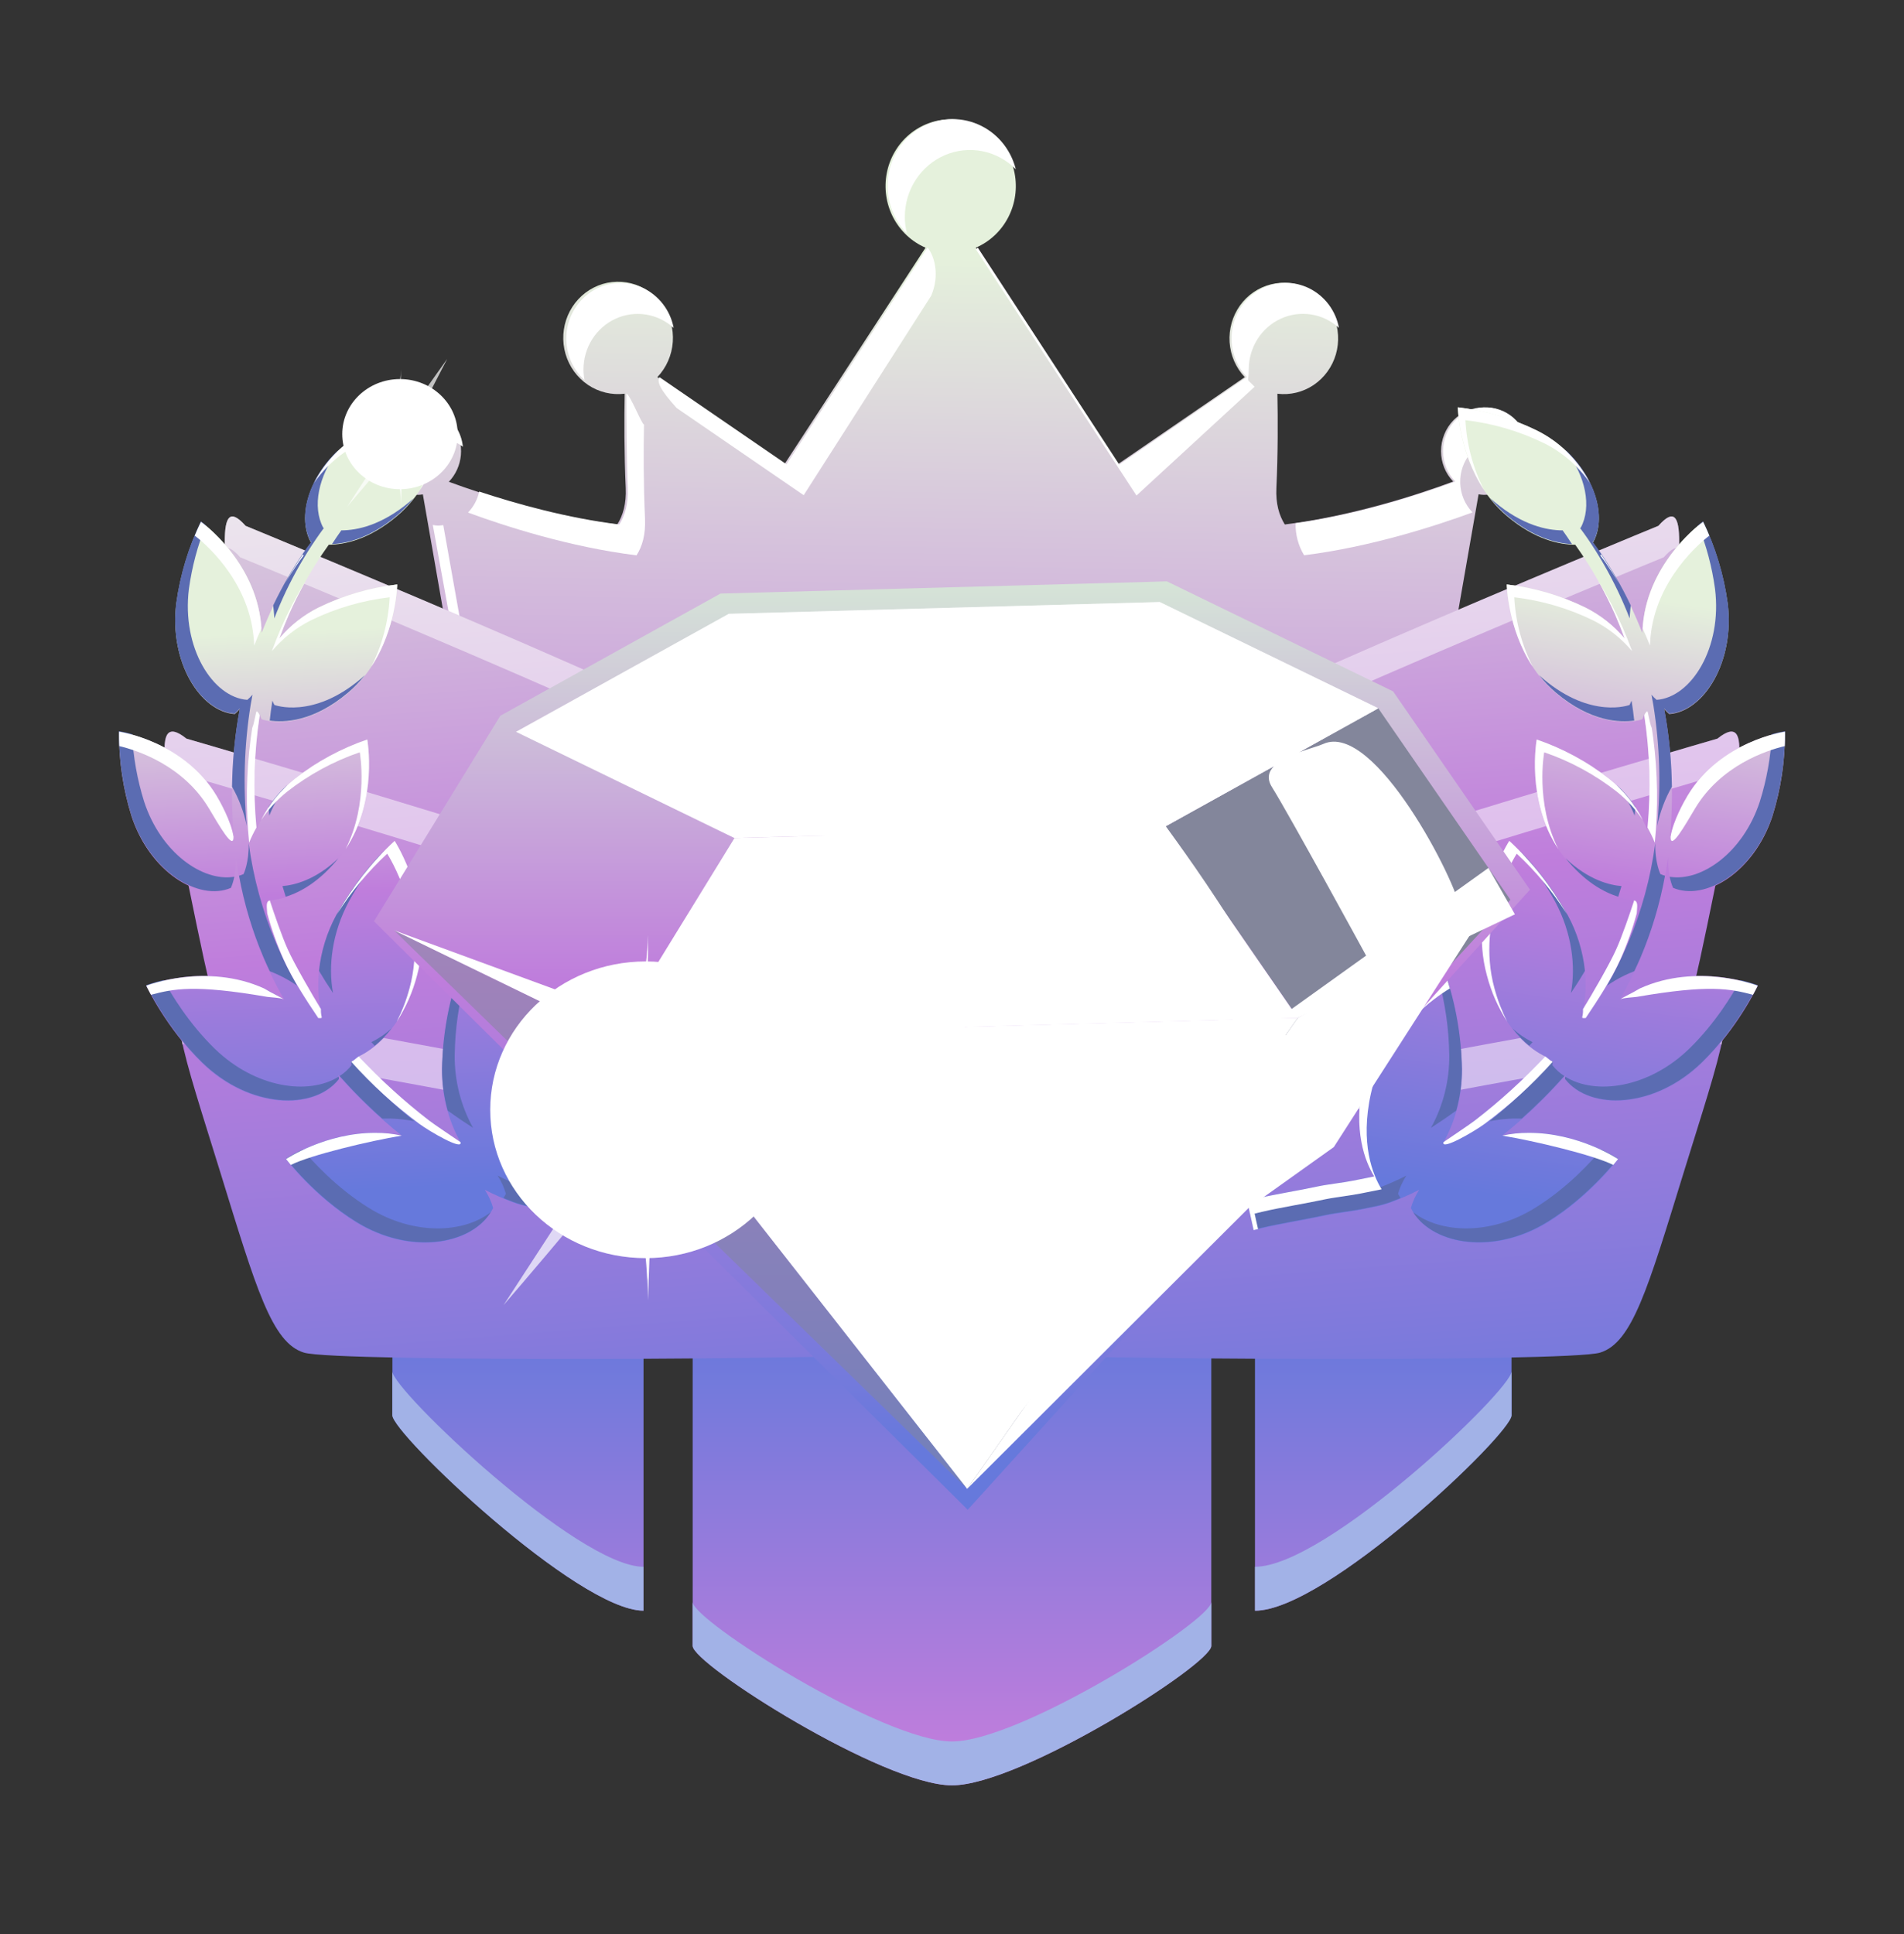 <svg width="64" height="65" viewBox="0 0 64 65" fill="none" xmlns="http://www.w3.org/2000/svg">
<rect x="0" y="0" width="64" height="65" fill="#333333" stroke="none"/>
<path d="M31.999 13.336C29.694 13.336 23.283 19.285 23.283 19.903V55.316C23.283 55.934 29.697 60.003 31.999 60.003C34.301 60.003 40.716 55.934 40.716 55.316V19.903C40.716 19.285 34.301 13.336 31.999 13.336Z" fill="url(#paint0_linear_494_14132)"/>
<path d="M42.184 21.09V54.135C44.569 54.135 50.808 48.186 50.808 47.568V27.655C50.808 27.036 44.569 21.09 42.184 21.09Z" fill="url(#paint1_linear_494_14132)"/>
<path d="M13.19 27.655V47.565C13.19 48.184 19.429 54.132 21.631 54.132V21.09C19.429 21.09 13.19 27.036 13.19 27.655Z" fill="url(#paint2_linear_494_14132)"/>
<g style="mix-blend-mode:multiply">
<path d="M31.999 58.528C34.304 58.528 40.716 54.459 40.716 53.841V55.315C40.716 55.934 34.301 60.002 31.999 60.002C29.697 60.002 23.283 55.934 23.283 55.315V53.841C23.283 54.458 29.697 58.528 31.999 58.528Z" fill="#A2B2E7"/>
<path d="M50.808 46.09V47.564C50.808 48.183 44.569 54.131 42.184 54.131V52.657C44.569 52.657 50.808 46.709 50.808 46.09Z" fill="#A2B2E7"/>
<path d="M21.63 52.657V54.131C19.428 54.131 13.188 48.183 13.188 47.564V46.09C13.19 46.709 19.429 52.657 21.63 52.657Z" fill="#A2B2E7"/>
</g>
<g style="mix-blend-mode:multiply" opacity="0.68">
<path d="M31.999 14.811C34.304 14.811 40.716 20.759 40.716 21.378V19.903C40.716 19.285 34.301 13.336 31.999 13.336C29.697 13.336 23.283 19.285 23.283 19.903V21.378C23.283 20.759 29.697 14.811 31.999 14.811Z" fill="#5B6CB2"/>
<path d="M50.808 29.129V27.655C50.808 27.035 44.569 21.087 42.184 21.087V22.562C44.569 22.562 50.808 28.511 50.808 29.129Z" fill="#5B6CB2"/>
<path d="M21.63 22.562V21.09C19.428 21.09 13.188 27.038 13.188 27.658V29.132C13.19 28.511 19.429 22.562 21.63 22.562Z" fill="#5B6CB2"/>
</g>
<path d="M49.873 13.691C49.493 13.691 49.128 13.846 48.859 14.121C48.59 14.397 48.439 14.771 48.439 15.161C48.438 15.544 48.585 15.912 48.848 16.184C47.614 16.642 45.431 17.346 43.187 17.627C42.995 17.322 42.879 16.927 42.904 16.399C42.958 15.238 42.954 14.078 42.938 13.233C43.366 13.285 43.797 13.18 44.157 12.938C44.516 12.695 44.781 12.331 44.904 11.908C45.026 11.485 44.999 11.032 44.827 10.627C44.655 10.223 44.349 9.894 43.964 9.698C43.578 9.502 43.137 9.453 42.719 9.557C42.301 9.662 41.932 9.915 41.678 10.271C41.425 10.627 41.302 11.064 41.331 11.504C41.361 11.944 41.542 12.359 41.841 12.676L37.552 15.618L32.8 8.324C33.267 8.124 33.652 7.764 33.889 7.306C34.127 6.849 34.202 6.321 34.102 5.812C34.003 5.304 33.735 4.847 33.343 4.518C32.952 4.189 32.462 4.01 31.956 4.01C31.45 4.01 30.959 4.189 30.568 4.518C30.177 4.847 29.908 5.304 29.809 5.812C29.709 6.321 29.785 6.849 30.022 7.306C30.26 7.764 30.645 8.124 31.111 8.324L26.367 15.604L22.096 12.675C22.4 12.355 22.584 11.936 22.615 11.492C22.646 11.047 22.523 10.606 22.267 10.245C22.011 9.885 21.639 9.629 21.216 9.523C20.794 9.416 20.349 9.466 19.959 9.664C19.569 9.862 19.26 10.194 19.086 10.603C18.913 11.011 18.886 11.47 19.01 11.897C19.135 12.324 19.402 12.692 19.766 12.937C20.13 13.181 20.567 13.285 20.998 13.232C20.982 14.076 20.98 15.236 21.033 16.398C21.057 16.927 20.941 17.326 20.748 17.628C18.507 17.356 16.323 16.646 15.087 16.192C15.319 15.95 15.462 15.633 15.492 15.295C15.522 14.957 15.437 14.619 15.252 14.338C15.066 14.057 14.791 13.851 14.474 13.754C14.156 13.657 13.816 13.676 13.511 13.807C13.205 13.939 12.953 14.174 12.798 14.474C12.643 14.774 12.594 15.119 12.659 15.452C12.725 15.784 12.9 16.084 13.157 16.299C13.413 16.514 13.734 16.631 14.065 16.631C14.115 16.629 14.165 16.623 14.214 16.615L16.077 27.291V28.197C16.077 28.197 17.67 28.092 31.415 28.092H32.499C46.244 28.092 47.837 28.197 47.837 28.197V27.291L49.7 16.613C49.758 16.623 49.816 16.629 49.874 16.631C50.065 16.635 50.255 16.601 50.433 16.529C50.611 16.457 50.773 16.349 50.909 16.212C51.046 16.076 51.155 15.912 51.229 15.731C51.303 15.551 51.341 15.357 51.341 15.161C51.341 14.965 51.303 14.771 51.229 14.591C51.155 14.41 51.046 14.246 50.909 14.109C50.773 13.973 50.611 13.865 50.433 13.793C50.255 13.721 50.065 13.687 49.874 13.691H49.873Z" fill="url(#paint3_linear_494_14132)"/>
<g style="mix-blend-mode:overlay">
<path d="M32.868 8.324C32.845 8.336 32.827 8.368 32.801 8.378L38.201 16.654L42.172 12.998C41.854 12.662 41.975 12.918 41.975 12.414C41.975 12.054 42.077 11.702 42.267 11.4C42.458 11.097 42.73 10.858 43.05 10.711C43.371 10.563 43.726 10.514 44.073 10.569C44.42 10.623 44.744 10.78 45.007 11.019C44.953 10.733 44.835 10.464 44.662 10.234C44.489 10.004 44.265 9.818 44.01 9.691C43.754 9.565 43.473 9.501 43.189 9.506C42.906 9.51 42.627 9.583 42.375 9.717C42.123 9.852 41.906 10.044 41.74 10.28C41.574 10.516 41.464 10.789 41.418 11.076C41.373 11.363 41.394 11.657 41.48 11.934C41.565 12.212 41.712 12.465 41.91 12.674L37.622 15.615L32.868 8.324Z" fill="white"/>
<path d="M30.415 7.289C30.414 6.846 30.541 6.413 30.781 6.044C31.02 5.675 31.36 5.386 31.759 5.215C32.158 5.044 32.598 4.998 33.022 5.082C33.447 5.167 33.837 5.378 34.145 5.689C34.061 5.355 33.903 5.044 33.683 4.782C33.463 4.52 33.187 4.314 32.876 4.18C32.565 4.045 32.228 3.986 31.892 4.007C31.555 4.028 31.227 4.128 30.935 4.3C30.642 4.472 30.392 4.711 30.204 4.998C30.017 5.285 29.896 5.613 29.853 5.956C29.809 6.299 29.843 6.647 29.953 6.974C30.062 7.301 30.244 7.598 30.483 7.841C30.438 7.661 30.415 7.475 30.415 7.289Z" fill="white"/>
<path d="M43.55 17.585C43.54 17.965 43.64 18.34 43.836 18.662C46.08 18.381 48.263 17.672 49.497 17.221C49.242 16.958 49.095 16.606 49.083 16.236C49.071 15.866 49.196 15.505 49.433 15.226C49.67 14.946 50.001 14.769 50.36 14.729C50.719 14.689 51.08 14.79 51.37 15.011C51.332 14.637 51.156 14.291 50.877 14.045C50.598 13.8 50.238 13.674 49.871 13.692C49.504 13.711 49.157 13.873 48.904 14.146C48.65 14.419 48.508 14.781 48.507 15.158C48.507 15.541 48.654 15.909 48.917 16.182C47.737 16.619 45.689 17.284 43.55 17.585Z" fill="white"/>
<path d="M21.681 17.433C21.628 16.273 21.63 15.111 21.647 14.267C21.577 14.275 21.179 13.257 21.057 13.23C21.057 13.893 21.067 15.649 21.102 16.397C21.126 16.925 21.01 17.325 20.817 17.627C19.072 17.412 17.365 16.936 16.109 16.521C16.05 16.787 15.919 17.031 15.732 17.226C16.971 17.683 19.152 18.387 21.396 18.664C21.589 18.365 21.704 17.966 21.681 17.433Z" fill="white"/>
<path d="M22.745 13.713L27.015 16.643L31.301 9.938C31.599 9.238 31.404 8.597 31.18 8.32L26.436 15.604L22.166 12.675C22.085 12.835 22.16 13.065 22.745 13.713Z" fill="white"/>
<path d="M16.775 28.175L14.9 17.649C14.85 17.655 14.782 17.665 14.73 17.665C14.668 17.665 14.607 17.657 14.548 17.642L16.299 27.288V28.194C16.299 28.194 16.338 28.189 16.775 28.175Z" fill="white"/>
<path d="M13.277 16.198C13.277 15.926 13.35 15.66 13.489 15.428C13.627 15.197 13.826 15.009 14.062 14.887C14.299 14.764 14.564 14.711 14.828 14.734C15.092 14.756 15.345 14.854 15.559 15.015C15.535 14.771 15.452 14.537 15.318 14.334C15.184 14.132 15.002 13.966 14.789 13.854C14.577 13.742 14.34 13.686 14.101 13.691C13.862 13.696 13.628 13.762 13.42 13.884C13.213 14.005 13.038 14.178 12.912 14.387C12.786 14.595 12.713 14.832 12.7 15.077C12.686 15.322 12.733 15.566 12.835 15.788C12.937 16.009 13.091 16.201 13.284 16.346C13.28 16.297 13.277 16.248 13.277 16.198Z" fill="white"/>
<path d="M19.647 12.774C19.625 12.656 19.613 12.536 19.613 12.416C19.613 12.056 19.714 11.704 19.905 11.402C20.096 11.1 20.368 10.861 20.688 10.713C21.008 10.566 21.363 10.516 21.711 10.571C22.058 10.626 22.382 10.782 22.644 11.021C22.589 10.73 22.467 10.457 22.288 10.224C22.109 9.991 21.879 9.804 21.616 9.681C21.353 9.557 21.065 9.499 20.776 9.513C20.487 9.526 20.205 9.609 19.953 9.756C19.702 9.903 19.489 10.109 19.331 10.358C19.172 10.606 19.074 10.889 19.044 11.184C19.015 11.479 19.054 11.777 19.158 12.054C19.263 12.33 19.431 12.577 19.647 12.774V12.774Z" fill="white"/>
</g>
<path d="M27.317 26.401C26.985 25.36 8.255 17.673 8.255 17.673C7.209 16.495 7.55 18.756 7.904 22.159C8.259 25.562 8.395 27.133 9.168 27.771C9.942 28.41 25.085 31.093 26.195 31.47C27.304 31.847 27.652 27.44 27.317 26.401Z" fill="url(#paint4_linear_494_14132)"/>
<path opacity="0.49" d="M27.136 27.457C26.804 26.416 8.073 18.729 8.073 18.729C7.835 18.46 7.669 18.372 7.559 18.434C7.528 17.41 7.687 17.032 8.255 17.672C8.255 17.672 26.985 25.36 27.317 26.4C27.517 27.022 27.473 28.85 27.169 30.133C27.297 29.057 27.284 27.921 27.136 27.457Z" fill="white"/>
<path d="M27.362 31.844C26.887 30.788 6.266 24.825 6.266 24.825C4.993 23.804 5.605 26.196 6.355 29.846C7.104 33.496 7.42 35.184 8.342 35.682C9.264 36.18 25.409 37.587 26.667 37.708C27.925 37.829 27.837 32.899 27.362 31.844Z" fill="url(#paint5_linear_494_14132)"/>
<path opacity="0.49" d="M27.274 33.051C26.799 31.995 6.178 26.031 6.178 26.031C5.888 25.802 5.696 25.744 5.583 25.842C5.441 24.725 5.576 24.268 6.268 24.823C6.268 24.823 26.888 30.787 27.363 31.843C27.648 32.475 27.793 34.495 27.594 35.988C27.621 34.767 27.486 33.523 27.274 33.051Z" fill="white"/>
<path d="M30.18 38.765C29.541 37.698 6.808 33.805 6.808 33.805C5.279 32.975 6.205 35.509 7.409 39.411C8.613 43.312 9.136 45.129 10.219 45.46C11.302 45.791 28.564 45.678 29.986 45.507C31.409 45.336 30.814 39.831 30.18 38.765Z" fill="url(#paint6_linear_494_14132)"/>
<path opacity="0.49" d="M30.198 40.14C29.56 39.073 6.826 35.18 6.826 35.18C6.478 34.991 6.258 34.978 6.139 35.115C5.868 33.896 5.974 33.354 6.808 33.805C6.808 33.805 29.54 37.699 30.179 38.765C30.561 39.403 30.923 41.63 30.848 43.353C30.758 41.977 30.482 40.616 30.198 40.14Z" fill="white"/>
<path d="M36.681 26.401C37.013 25.36 55.744 17.673 55.744 17.673C56.789 16.495 56.449 18.756 56.094 22.159C55.739 25.562 55.604 27.133 54.83 27.771C54.056 28.41 38.913 31.093 37.804 31.47C36.694 31.847 36.351 27.44 36.681 26.401Z" fill="url(#paint7_linear_494_14132)"/>
<path opacity="0.49" d="M36.862 27.456C37.195 26.416 55.925 18.729 55.925 18.729C56.164 18.46 56.33 18.372 56.44 18.434C56.471 17.41 56.312 17.032 55.744 17.672C55.744 17.672 37.013 25.36 36.681 26.4C36.482 27.022 36.526 28.85 36.83 30.133C36.701 29.056 36.714 27.92 36.862 27.456Z" fill="white"/>
<path d="M36.636 31.844C37.112 30.788 57.732 24.825 57.732 24.825C59.005 23.804 58.393 26.196 57.643 29.846C56.894 33.496 56.579 35.184 55.657 35.682C54.736 36.18 38.59 37.587 37.332 37.708C36.074 37.829 36.161 32.899 36.636 31.844Z" fill="url(#paint8_linear_494_14132)"/>
<path opacity="0.49" d="M36.723 33.051C37.198 31.995 57.818 26.031 57.818 26.031C58.109 25.802 58.3 25.744 58.413 25.842C58.555 24.725 58.421 24.268 57.728 24.823C57.728 24.823 37.108 30.787 36.633 31.843C36.349 32.475 36.204 34.495 36.402 35.988C36.378 34.767 36.512 33.523 36.723 33.051Z" fill="white"/>
<path d="M33.823 38.765C34.461 37.698 57.194 33.805 57.194 33.805C58.723 32.975 57.797 35.509 56.593 39.411C55.389 43.312 54.866 45.129 53.783 45.46C52.7 45.791 35.438 45.678 34.016 45.507C32.595 45.336 33.184 39.831 33.823 38.765Z" fill="url(#paint9_linear_494_14132)"/>
<path opacity="0.49" d="M33.801 40.14C34.438 39.073 57.172 35.18 57.172 35.18C57.521 34.991 57.741 34.978 57.86 35.115C58.13 33.896 58.026 33.354 57.194 33.805C57.194 33.805 34.461 37.699 33.823 38.765C33.441 39.403 33.079 41.63 33.154 43.353C33.241 41.977 33.516 40.616 33.801 40.14Z" fill="white"/>
<path d="M56.237 29.855C57.314 30.32 58.962 29.312 59.578 27.426C59.864 26.51 60.006 25.552 59.998 24.59C59.998 24.59 57.824 24.9 56.722 26.744C56.439 27.201 56.237 27.705 56.127 28.234C56.256 26.885 56.213 25.524 55.999 24.186C55.98 24.065 55.957 23.945 55.935 23.824C55.987 23.887 56.045 23.946 56.108 23.999C57.271 23.915 58.318 22.247 58.071 20.272C57.939 19.321 57.659 18.398 57.243 17.537C57.243 17.537 55.427 18.822 55.222 20.986C55.212 21.082 55.206 21.175 55.202 21.266C55.079 20.95 54.944 20.639 54.798 20.334C54.509 19.73 54.175 19.15 53.799 18.598C53.713 18.473 53.624 18.35 53.533 18.228L53.556 18.22C54.126 17.154 53.364 15.325 51.645 14.464C50.812 14.058 49.919 13.797 49.002 13.69C49.002 13.69 49.037 15.982 50.658 17.347C51.597 18.138 52.421 18.306 52.949 18.307C53.098 18.518 53.246 18.735 53.386 18.956C53.727 19.5 54.028 20.068 54.287 20.657C54.402 20.92 54.51 21.19 54.605 21.457C54.239 21.023 53.791 20.67 53.288 20.419C52.456 20.012 51.564 19.75 50.648 19.642C50.648 19.642 50.683 21.933 52.303 23.299C53.923 24.665 55.202 24.174 55.202 24.174C55.227 24.127 55.249 24.078 55.269 24.029C55.286 24.142 55.304 24.257 55.319 24.367C55.472 25.535 55.491 26.718 55.373 27.891C55.099 27.214 54.657 26.623 54.092 26.175C53.356 25.6 52.532 25.154 51.654 24.854C51.654 24.854 51.242 27.108 52.559 28.784C53.502 29.986 54.46 30.223 54.929 30.26C54.768 30.822 54.566 31.371 54.326 31.903C54.017 32.584 53.651 33.237 53.231 33.853C53.401 32.947 53.261 31.833 52.703 30.785C52.183 29.84 51.517 28.987 50.731 28.259C50.731 28.259 49.329 30.413 49.981 32.786C50.491 34.648 51.519 35.307 51.939 35.505C51.218 36.302 50.424 37.026 49.567 37.666C49.228 37.921 48.878 38.159 48.526 38.385C48.939 37.64 49.151 36.796 49.142 35.939C49.124 34.846 48.937 33.764 48.585 32.732C48.585 32.732 46.363 33.908 45.834 36.313C45.462 38 45.899 39.056 46.193 39.535L46.161 39.544C46.102 39.559 46.021 39.572 45.944 39.588L45.483 39.68C45.175 39.743 44.591 39.808 44.288 39.875C43.676 40.009 42.792 40.148 42.18 40.293L41.924 40.354L41.983 40.624L42.083 41.073L42.142 41.34L42.399 41.279C43.025 41.131 43.926 40.985 44.556 40.847C44.87 40.777 45.46 40.711 45.773 40.646L46.245 40.55C46.415 40.516 46.582 40.468 46.746 40.409C47.073 40.287 47.392 40.147 47.703 39.988C47.581 40.176 47.488 40.381 47.425 40.598C48.028 41.83 50.162 42.229 52.027 41.075C53.44 40.205 54.391 38.95 54.391 38.95C54.391 38.95 52.573 37.731 50.502 38.162C51.266 37.549 51.978 36.869 52.629 36.131C52.622 36.18 52.617 36.229 52.614 36.279C53.452 37.345 55.619 37.269 57.208 35.727C58.408 34.564 59.087 33.125 59.087 33.125C59.087 33.125 56.753 32.211 54.701 33.438C54.612 33.491 54.528 33.546 54.447 33.599C54.706 33.145 54.938 32.676 55.144 32.194C55.603 31.114 55.916 29.975 56.071 28.809C56.049 29.47 56.237 29.855 56.237 29.855Z" fill="url(#paint10_linear_494_14132)"/>
<g style="mix-blend-mode:multiply">
<path d="M54.971 27.117C54.791 26.848 54.58 26.601 54.345 26.381C54.595 26.692 54.797 27.039 54.947 27.411C54.956 27.313 54.963 27.215 54.971 27.117Z" fill="#5B6CB2"/>
<path d="M52.624 28.846C53.266 29.634 53.908 29.988 54.394 30.136C54.432 30.018 54.469 29.9 54.504 29.78C54.116 29.749 53.395 29.58 52.624 28.846Z" fill="#5B6CB2"/>
<path d="M51.403 35.145C51.44 35.105 51.477 35.069 51.514 35.025C51.267 34.904 51.039 34.748 50.837 34.56C51.002 34.777 51.193 34.973 51.403 35.145Z" fill="#5B6CB2"/>
<path d="M52.182 35.801C52.185 35.752 52.19 35.702 52.197 35.653C51.546 36.392 50.835 37.071 50.07 37.684C50.425 37.612 50.787 37.582 51.149 37.595C51.654 37.148 52.132 36.67 52.581 36.164C52.43 36.066 52.295 35.944 52.182 35.801Z" fill="#5B6CB2"/>
<path d="M57.648 19.794C57.895 21.771 56.848 23.438 55.685 23.521C55.622 23.469 55.564 23.41 55.512 23.347C55.534 23.468 55.557 23.589 55.577 23.709C55.79 25.047 55.833 26.407 55.704 27.757C55.799 27.293 55.966 26.848 56.198 26.439C56.188 25.68 56.123 24.922 56.002 24.173C55.983 24.052 55.96 23.931 55.938 23.81C55.99 23.874 56.048 23.932 56.111 23.985C57.274 23.901 58.322 22.233 58.074 20.259C57.942 19.307 57.662 18.384 57.246 17.523C57.246 17.523 57.183 17.568 57.081 17.653C57.358 18.34 57.548 19.059 57.648 19.794Z" fill="#5B6CB2"/>
<path d="M55.811 29.375C55.811 29.375 55.623 28.989 55.64 28.333C55.485 29.5 55.174 30.639 54.715 31.718C54.51 32.2 54.278 32.669 54.019 33.124C54.1 33.069 54.185 33.015 54.273 32.962C54.484 32.836 54.705 32.729 54.934 32.641C55.008 32.489 55.075 32.337 55.142 32.184C55.517 31.302 55.794 30.379 55.967 29.432C55.914 29.417 55.862 29.398 55.811 29.375Z" fill="#5B6CB2"/>
<path d="M53.275 32.629C53.207 31.976 53.013 31.343 52.703 30.768C52.26 29.962 51.709 29.222 51.068 28.57C51.532 29.101 51.937 29.682 52.275 30.304C52.834 31.352 52.973 32.467 52.804 33.373C52.97 33.13 53.127 32.882 53.275 32.629Z" fill="#5B6CB2"/>
<path d="M48.95 37.325C49.077 36.868 49.141 36.396 49.139 35.922C49.121 34.829 48.933 33.746 48.582 32.715C48.582 32.715 48.491 32.764 48.343 32.859C48.577 33.705 48.702 34.578 48.715 35.458C48.724 36.315 48.512 37.159 48.099 37.905C48.387 37.72 48.671 37.527 48.95 37.325Z" fill="#5B6CB2"/>
<path d="M51.593 40.599C50.092 41.528 48.416 41.45 47.503 40.742C48.205 41.849 50.233 42.166 52.016 41.063C53.428 40.192 54.379 38.938 54.379 38.938C54.201 38.824 54.015 38.722 53.824 38.633C53.526 38.999 52.699 39.917 51.593 40.599Z" fill="#5B6CB2"/>
<path d="M56.776 35.25C55.413 36.571 53.625 36.818 52.613 36.185C52.608 36.236 52.606 36.261 52.606 36.261C53.444 37.328 55.611 37.252 57.199 35.711C58.4 34.547 59.079 33.109 59.079 33.109C58.89 33.04 58.696 32.984 58.5 32.94C58.239 33.425 57.644 34.409 56.776 35.25Z" fill="#5B6CB2"/>
<path d="M59.998 24.573C59.85 24.598 59.704 24.631 59.56 24.672C59.521 25.445 59.384 26.209 59.152 26.946C58.592 28.656 57.184 29.645 56.124 29.466C56.148 29.594 56.186 29.719 56.237 29.838C57.314 30.302 58.962 29.294 59.578 27.409C59.864 26.492 60.006 25.535 59.998 24.573Z" fill="#5B6CB2"/>
<path d="M53.133 17.737C53.125 17.74 53.118 17.743 53.11 17.745C53.201 17.866 53.29 17.99 53.376 18.116C53.752 18.667 54.086 19.247 54.375 19.85C54.521 20.155 54.655 20.466 54.779 20.783C54.783 20.692 54.789 20.599 54.799 20.502C54.803 20.451 54.81 20.4 54.816 20.35L54.801 20.316C54.512 19.712 54.178 19.132 53.802 18.58C53.716 18.455 53.627 18.332 53.536 18.21L53.559 18.202C54.005 17.364 53.633 16.062 52.619 15.119C53.303 15.994 53.511 17.035 53.133 17.737Z" fill="#5B6CB2"/>
<path d="M50.235 16.866C50.186 16.825 50.139 16.783 50.094 16.74C50.263 16.956 50.453 17.153 50.661 17.329C51.536 18.066 52.312 18.262 52.84 18.286C52.738 18.13 52.634 17.975 52.526 17.825C51.998 17.824 51.174 17.656 50.235 16.866Z" fill="#5B6CB2"/>
<path d="M51.877 22.818C51.828 22.777 51.782 22.736 51.736 22.693C51.905 22.909 52.095 23.106 52.303 23.282C53.477 24.272 54.473 24.285 54.932 24.218C54.919 24.107 54.907 23.997 54.892 23.886C54.877 23.776 54.86 23.658 54.842 23.548C54.822 23.597 54.8 23.645 54.776 23.692C54.776 23.692 53.497 24.182 51.877 22.818Z" fill="#5B6CB2"/>
<path d="M46.993 40.12C47.056 39.904 47.15 39.699 47.272 39.511C46.961 39.67 46.641 39.81 46.314 39.931C46.151 39.991 45.983 40.039 45.813 40.073L45.341 40.168C45.028 40.233 44.438 40.3 44.123 40.369C43.513 40.504 42.642 40.646 42.019 40.791L42.079 41.059L42.138 41.327L42.395 41.265C43.02 41.117 43.922 40.971 44.551 40.833C44.865 40.763 45.455 40.696 45.769 40.632L46.24 40.536C46.41 40.502 46.578 40.455 46.741 40.395C46.854 40.353 46.964 40.309 47.074 40.264C47.045 40.217 47.018 40.169 46.993 40.12Z" fill="#5B6CB2"/>
</g>
<g style="mix-blend-mode:overlay">
<path d="M54.469 32.237C54.691 31.74 54.874 31.225 55.017 30.698C55.028 30.476 55.071 30.295 54.93 30.261C54.79 30.694 54.515 31.49 54.327 31.903C54.103 32.408 53.5 33.443 53.211 33.912C53.223 34.234 53.099 34.216 53.3 34.216C53.715 33.596 54.161 32.92 54.469 32.237Z" fill="url(#paint11_linear_494_14132)"/>
<path d="M51.906 25.283C52.783 25.583 53.607 26.03 54.343 26.604C54.682 26.876 54.979 27.199 55.223 27.563C54.947 27.022 54.561 26.549 54.091 26.175C53.355 25.6 52.532 25.154 51.654 24.854C51.654 24.854 51.282 26.89 52.381 28.536C51.593 26.986 51.906 25.283 51.906 25.283Z" fill="url(#paint12_linear_494_14132)"/>
<path d="M55.52 24.459C55.45 24.32 55.391 23.859 55.366 23.906C55.319 23.941 55.285 23.992 55.271 24.05C55.46 25.295 55.496 26.559 55.379 27.813C55.472 27.976 55.554 28.146 55.624 28.321C55.742 27.148 55.723 25.965 55.57 24.797C55.556 24.684 55.538 24.572 55.52 24.459Z" fill="url(#paint13_linear_494_14132)"/>
<path d="M56.723 26.745C56.617 26.922 56.228 27.607 56.153 28.129C56.153 28.599 56.643 27.73 56.975 27.175C57.845 25.72 59.382 25.221 59.991 25.075C60.005 24.774 59.999 24.591 59.999 24.591C59.999 24.591 57.824 24.899 56.723 26.745Z" fill="url(#paint14_linear_494_14132)"/>
<path d="M55.12 33.221C54.816 33.404 54.582 33.496 54.469 33.586C54.55 33.531 54.915 33.52 55.017 33.503C57.47 33.079 58.164 33.234 58.924 33.433C59.028 33.243 59.081 33.128 59.081 33.128C59.081 33.128 57.056 32.34 55.12 33.221Z" fill="url(#paint15_linear_494_14132)"/>
<path d="M54.054 19.033C54.176 19.212 54.292 19.395 54.405 19.581C54.224 19.256 54.029 18.94 53.822 18.633L53.81 18.655L53.788 18.663C53.879 18.781 53.972 18.903 54.054 19.033Z" fill="url(#paint16_linear_494_14132)"/>
<path d="M49.257 14.121C50.174 14.228 51.067 14.489 51.901 14.895C52.517 15.2 53.047 15.661 53.443 16.232C53.047 15.459 52.417 14.838 51.648 14.462C50.815 14.056 49.921 13.795 49.005 13.688C49.005 13.688 49.028 15.167 49.878 16.456C49.512 15.732 49.3 14.936 49.257 14.121Z" fill="url(#paint17_linear_494_14132)"/>
<path d="M55.459 21.698C55.463 21.608 55.469 21.515 55.478 21.418C55.665 19.452 57.181 18.212 57.456 18.002C57.336 17.71 57.247 17.539 57.247 17.539C57.247 17.539 55.431 18.824 55.226 20.988C55.222 21.032 55.219 21.076 55.216 21.119C55.299 21.307 55.385 21.5 55.459 21.698Z" fill="url(#paint18_linear_494_14132)"/>
<path d="M54.608 21.456C54.242 21.022 53.794 20.669 53.291 20.419C52.458 20.012 51.565 19.75 50.648 19.643C50.648 19.643 50.672 21.122 51.521 22.411C51.154 21.686 50.942 20.889 50.9 20.073C51.816 20.18 52.71 20.441 53.543 20.846C54.046 21.097 54.495 21.45 54.861 21.884C54.762 21.615 54.657 21.351 54.541 21.084C54.304 20.544 54.031 20.021 53.724 19.52C53.93 19.888 54.12 20.266 54.291 20.654C54.405 20.919 54.511 21.186 54.608 21.456Z" fill="url(#paint19_linear_494_14132)"/>
<path d="M42.231 41.057L42.172 40.787L42.428 40.726C43.039 40.581 43.923 40.442 44.535 40.308C44.842 40.242 45.423 40.177 45.73 40.113L46.192 40.021C46.266 40.005 46.349 39.992 46.41 39.977L46.441 39.969C46.144 39.489 45.71 38.433 46.082 36.747C46.544 34.643 48.3 33.481 48.735 33.22C48.648 32.916 48.582 32.733 48.582 32.733C48.582 32.733 46.36 33.909 45.831 36.314C45.459 38.001 45.896 39.057 46.19 39.536L46.158 39.545C46.099 39.56 46.018 39.573 45.941 39.589L45.48 39.681C45.172 39.744 44.588 39.809 44.285 39.876C43.673 40.01 42.789 40.149 42.177 40.294L41.921 40.355L41.98 40.625L42.08 41.074L42.139 41.342L42.288 41.306L42.231 41.057Z" fill="url(#paint20_linear_494_14132)"/>
<path d="M49.981 32.787C50.125 33.338 50.355 33.861 50.663 34.337C50.482 33.98 50.338 33.605 50.234 33.217C49.582 30.843 50.983 28.691 50.983 28.691C51.628 29.288 52.194 29.97 52.666 30.718C52.152 29.8 51.5 28.97 50.733 28.26C50.733 28.26 49.33 30.413 49.981 32.787Z" fill="url(#paint21_linear_494_14132)"/>
<path d="M51.37 38.074C51.077 38.072 50.785 38.103 50.499 38.167C51.568 38.342 53.576 38.821 54.227 39.152C54.332 39.028 54.388 38.954 54.388 38.954C54.388 38.954 53.051 38.061 51.37 38.074Z" fill="url(#paint22_linear_494_14132)"/>
<path d="M48.523 38.383C48.423 38.688 49.564 38.023 49.906 37.769C50.734 37.154 51.5 36.455 52.192 35.683C52.086 35.633 52.106 35.625 51.94 35.503C51.208 36.289 50.415 37.012 49.567 37.664C49.428 37.774 48.665 38.286 48.523 38.383Z" fill="url(#paint23_linear_494_14132)"/>
</g>
<g style="mix-blend-mode:overlay">
<path d="M53.092 25.503C53.363 25.674 53.578 25.801 53.578 25.801C53.578 25.801 53.36 25.661 53.092 25.503Z" fill="url(#paint24_linear_494_14132)"/>
</g>
<path d="M7.762 29.855C6.684 30.32 5.037 29.312 4.42 27.426C4.134 26.51 3.993 25.552 4 24.59C4 24.59 6.174 24.9 7.277 26.744C7.56 27.201 7.762 27.705 7.872 28.234C7.743 26.885 7.786 25.524 8 24.186C8.02 24.065 8.042 23.945 8.064 23.824C8.012 23.887 7.954 23.946 7.891 23.999C6.728 23.915 5.681 22.247 5.928 20.272C6.06 19.321 6.34 18.398 6.756 17.537C6.756 17.537 8.572 18.822 8.778 20.986C8.787 21.082 8.793 21.175 8.797 21.266C8.92 20.95 9.055 20.639 9.201 20.334C9.491 19.73 9.825 19.15 10.2 18.598C10.286 18.473 10.375 18.35 10.466 18.228L10.444 18.22C9.873 17.154 10.636 15.325 12.354 14.464C13.187 14.058 14.081 13.797 14.998 13.69C14.998 13.69 14.962 15.982 13.342 17.347C12.402 18.138 11.578 18.306 11.051 18.307C10.899 18.518 10.754 18.735 10.613 18.956C10.272 19.5 9.971 20.068 9.712 20.657C9.597 20.92 9.489 21.19 9.394 21.457C9.76 21.023 10.208 20.67 10.711 20.419C11.543 20.012 12.435 19.75 13.351 19.642C13.351 19.642 13.316 21.933 11.696 23.299C10.075 24.665 8.796 24.174 8.796 24.174C8.771 24.127 8.749 24.078 8.73 24.029C8.712 24.142 8.694 24.257 8.679 24.367C8.526 25.535 8.508 26.718 8.626 27.891C8.9 27.214 9.341 26.623 9.907 26.175C10.643 25.601 11.466 25.154 12.344 24.854C12.344 24.854 12.756 27.105 11.438 28.785C10.495 29.987 9.537 30.224 9.068 30.261C9.229 30.823 9.431 31.372 9.671 31.903C9.98 32.585 10.346 33.237 10.765 33.854C10.596 32.948 10.736 31.833 11.294 30.786C11.815 29.841 12.481 28.988 13.267 28.26C13.267 28.26 14.668 30.414 14.016 32.787C13.507 34.648 12.479 35.307 12.058 35.505C12.778 36.303 13.573 37.027 14.43 37.667C14.769 37.921 15.119 38.16 15.476 38.386C15.062 37.641 14.849 36.797 14.858 35.94C14.876 34.847 15.064 33.765 15.415 32.733C15.415 32.733 17.638 33.909 18.166 36.314C18.538 38.001 18.102 39.056 17.808 39.536L17.839 39.545C17.899 39.559 17.98 39.573 18.057 39.589L18.517 39.681C18.826 39.744 19.409 39.809 19.713 39.876C20.325 40.01 21.209 40.148 21.821 40.294L22.076 40.355L22.018 40.624L21.918 41.074L21.858 41.341L21.602 41.28C20.976 41.132 20.074 40.986 19.446 40.848C19.131 40.778 18.543 40.711 18.229 40.647L17.757 40.55C17.586 40.516 17.419 40.469 17.256 40.41C16.929 40.288 16.609 40.148 16.298 39.989C16.42 40.177 16.514 40.382 16.576 40.599C15.974 41.83 13.839 42.23 11.974 41.076C10.562 40.205 9.611 38.951 9.611 38.951C9.611 38.951 11.429 37.732 13.499 38.163C12.735 37.549 12.023 36.87 11.372 36.132C11.38 36.181 11.385 36.23 11.387 36.279C10.549 37.346 8.383 37.27 6.794 35.728C5.593 34.565 4.914 33.126 4.914 33.126C4.914 33.126 7.248 32.212 9.301 33.438C9.389 33.492 9.473 33.547 9.555 33.6C9.296 33.146 9.063 32.677 8.858 32.194C8.398 31.116 8.086 29.976 7.93 28.809C7.949 29.47 7.762 29.855 7.762 29.855Z" fill="url(#paint25_linear_494_14132)"/>
<g style="mix-blend-mode:multiply">
<path d="M9.027 27.117C9.208 26.848 9.418 26.601 9.653 26.381C9.404 26.691 9.201 27.039 9.052 27.411C9.043 27.313 9.035 27.215 9.027 27.117Z" fill="#5B6CB2"/>
<path d="M11.374 28.846C10.733 29.634 10.09 29.988 9.604 30.136C9.566 30.018 9.53 29.9 9.495 29.78C9.882 29.749 10.603 29.58 11.374 28.846Z" fill="#5B6CB2"/>
<path d="M12.596 35.145C12.559 35.105 12.522 35.069 12.484 35.025C12.731 34.904 12.96 34.748 13.162 34.56C12.996 34.777 12.806 34.973 12.596 35.145Z" fill="#5B6CB2"/>
<path d="M11.815 35.801C11.813 35.752 11.808 35.702 11.8 35.653C12.451 36.392 13.163 37.071 13.928 37.684C13.573 37.612 13.211 37.582 12.85 37.595C12.344 37.148 11.866 36.67 11.417 36.164C11.568 36.066 11.703 35.944 11.815 35.801Z" fill="#5B6CB2"/>
<path d="M6.35 19.794C6.103 21.771 7.15 23.438 8.313 23.521C8.376 23.469 8.434 23.41 8.487 23.347C8.464 23.468 8.441 23.589 8.422 23.709C8.209 25.047 8.166 26.407 8.294 27.757C8.199 27.293 8.033 26.848 7.8 26.439C7.81 25.68 7.875 24.922 7.996 24.173C8.016 24.052 8.038 23.931 8.06 23.81C8.008 23.874 7.95 23.932 7.887 23.985C6.724 23.901 5.677 22.233 5.924 20.259C6.056 19.307 6.336 18.384 6.753 17.523C6.753 17.523 6.815 17.568 6.917 17.653C6.641 18.34 6.451 19.059 6.35 19.794Z" fill="#5B6CB2"/>
<path d="M8.188 29.375C8.188 29.375 8.375 28.989 8.359 28.333C8.514 29.5 8.827 30.639 9.287 31.718C9.492 32.2 9.725 32.669 9.984 33.124C9.902 33.069 9.818 33.015 9.73 32.962C9.518 32.836 9.297 32.729 9.068 32.641C8.994 32.489 8.927 32.337 8.861 32.184C8.485 31.302 8.208 30.379 8.035 29.432C8.087 29.417 8.138 29.398 8.188 29.375Z" fill="#5B6CB2"/>
<path d="M10.723 32.629C10.791 31.976 10.986 31.343 11.295 30.768C11.739 29.962 12.289 29.222 12.931 28.57C12.467 29.101 12.062 29.682 11.723 30.304C11.165 31.352 11.025 32.467 11.194 33.373C11.029 33.13 10.872 32.882 10.723 32.629Z" fill="#5B6CB2"/>
<path d="M15.048 37.325C14.921 36.868 14.858 36.396 14.859 35.922C14.877 34.829 15.065 33.747 15.416 32.715C15.416 32.715 15.508 32.764 15.655 32.859C15.422 33.705 15.297 34.578 15.284 35.458C15.275 36.315 15.488 37.159 15.901 37.905C15.611 37.72 15.327 37.527 15.048 37.325Z" fill="#5B6CB2"/>
<path d="M12.403 40.599C13.904 41.528 15.579 41.45 16.493 40.742C15.792 41.849 13.763 42.166 11.98 41.063C10.568 40.192 9.617 38.938 9.617 38.938C9.795 38.824 9.981 38.722 10.172 38.633C10.477 38.999 11.299 39.917 12.403 40.599Z" fill="#5B6CB2"/>
<path d="M7.223 35.25C8.586 36.571 10.374 36.818 11.386 36.185C11.392 36.236 11.393 36.261 11.393 36.261C10.555 37.328 8.388 37.252 6.8 35.711C5.599 34.547 4.92 33.109 4.92 33.109C5.11 33.04 5.303 32.984 5.5 32.94C5.76 33.425 6.355 34.409 7.223 35.25Z" fill="#5B6CB2"/>
<path d="M4 24.573C4.148 24.598 4.295 24.631 4.439 24.672C4.478 25.445 4.615 26.209 4.846 26.946C5.406 28.656 6.814 29.645 7.875 29.466C7.851 29.594 7.813 29.719 7.762 29.838C6.684 30.302 5.037 29.294 4.42 27.409C4.134 26.492 3.993 25.535 4 24.573Z" fill="#5B6CB2"/>
<path d="M10.866 17.737L10.888 17.745C10.797 17.866 10.708 17.99 10.623 18.116C10.247 18.667 9.913 19.247 9.623 19.85C9.478 20.155 9.343 20.466 9.219 20.783C9.219 20.692 9.209 20.599 9.2 20.502C9.195 20.451 9.188 20.4 9.182 20.35L9.197 20.316C9.487 19.712 9.821 19.132 10.197 18.58C10.282 18.455 10.371 18.332 10.462 18.21L10.44 18.202C9.994 17.364 10.365 16.062 11.38 15.119C10.7 15.994 10.488 17.035 10.866 17.737Z" fill="#5B6CB2"/>
<path d="M13.764 16.866C13.812 16.825 13.859 16.783 13.905 16.74C13.736 16.956 13.546 17.153 13.338 17.329C12.462 18.066 11.687 18.262 11.159 18.286C11.261 18.13 11.365 17.975 11.473 17.825C12.001 17.824 12.824 17.656 13.764 16.866Z" fill="#5B6CB2"/>
<path d="M12.122 22.818C12.17 22.777 12.217 22.736 12.263 22.693C12.094 22.909 11.904 23.106 11.695 23.282C10.521 24.272 9.525 24.285 9.067 24.218C9.079 24.107 9.091 23.997 9.106 23.886C9.121 23.776 9.139 23.658 9.156 23.548C9.176 23.597 9.198 23.645 9.223 23.692C9.223 23.692 10.502 24.182 12.122 22.818Z" fill="#5B6CB2"/>
<path d="M17.005 40.12C16.942 39.904 16.849 39.699 16.727 39.511C17.038 39.67 17.358 39.81 17.685 39.931C17.848 39.991 18.015 40.039 18.186 40.073L18.657 40.168C18.972 40.233 19.56 40.3 19.875 40.369C20.486 40.504 21.357 40.646 21.98 40.791L21.92 41.059L21.861 41.327L21.604 41.265C20.978 41.117 20.076 40.971 19.448 40.833C19.134 40.763 18.545 40.696 18.231 40.632L17.759 40.536C17.589 40.502 17.421 40.455 17.258 40.395C17.146 40.353 17.035 40.309 16.925 40.264C16.954 40.215 16.981 40.169 17.005 40.12Z" fill="#5B6CB2"/>
</g>
<g style="mix-blend-mode:overlay">
<path d="M9.53 32.237C9.308 31.74 9.124 31.225 8.982 30.698C8.97 30.476 8.928 30.295 9.069 30.261C9.209 30.694 9.484 31.49 9.672 31.903C9.899 32.408 10.499 33.443 10.787 33.912C10.775 34.234 10.899 34.216 10.699 34.216C10.283 33.596 9.838 32.92 9.53 32.237Z" fill="url(#paint26_linear_494_14132)"/>
<path d="M12.093 25.283C11.215 25.583 10.391 26.03 9.655 26.604C9.316 26.876 9.02 27.199 8.776 27.563C9.051 27.022 9.437 26.549 9.907 26.175C10.644 25.6 11.467 25.154 12.345 24.854C12.345 24.854 12.716 26.89 11.617 28.536C12.403 26.986 12.093 25.283 12.093 25.283Z" fill="url(#paint27_linear_494_14132)"/>
<path d="M8.479 24.459C8.548 24.32 8.607 23.859 8.632 23.906C8.68 23.941 8.713 23.992 8.728 24.05C8.539 25.295 8.503 26.559 8.62 27.813C8.526 27.976 8.444 28.146 8.374 28.321C8.257 27.148 8.275 25.965 8.429 24.797C8.444 24.684 8.461 24.572 8.479 24.459Z" fill="url(#paint28_linear_494_14132)"/>
<path d="M7.28 26.745C7.386 26.922 7.774 27.607 7.85 28.129C7.85 28.599 7.36 27.73 7.027 27.175C6.158 25.72 4.621 25.221 4.012 25.075C3.997 24.774 4.003 24.591 4.003 24.591C4.003 24.591 6.174 24.899 7.28 26.745Z" fill="url(#paint29_linear_494_14132)"/>
<path d="M8.879 33.221C9.182 33.404 9.416 33.496 9.53 33.586C9.449 33.531 9.084 33.52 8.982 33.503C6.525 33.079 5.834 33.234 5.075 33.433C4.971 33.243 4.917 33.128 4.917 33.128C4.917 33.128 6.942 32.34 8.879 33.221Z" fill="url(#paint30_linear_494_14132)"/>
<path d="M9.945 19.033C9.823 19.212 9.707 19.395 9.593 19.581C9.774 19.256 9.969 18.94 10.177 18.633L10.188 18.655L10.21 18.663C10.119 18.781 10.031 18.903 9.945 19.033Z" fill="url(#paint31_linear_494_14132)"/>
<path d="M14.742 14.121C13.825 14.228 12.931 14.489 12.097 14.895C11.482 15.2 10.951 15.661 10.555 16.232C10.951 15.459 11.581 14.838 12.35 14.462C13.184 14.056 14.077 13.795 14.994 13.688C14.994 13.688 14.97 15.167 14.121 16.456C14.487 15.732 14.698 14.936 14.742 14.121Z" fill="url(#paint32_linear_494_14132)"/>
<path d="M8.544 21.698C8.544 21.608 8.534 21.515 8.525 21.418C8.339 19.452 6.823 18.212 6.547 18.002C6.667 17.71 6.756 17.539 6.756 17.539C6.756 17.539 8.571 18.824 8.777 20.988C8.781 21.032 8.785 21.076 8.787 21.119C8.699 21.307 8.618 21.5 8.544 21.698Z" fill="url(#paint33_linear_494_14132)"/>
<path d="M9.391 21.456C9.756 21.022 10.204 20.669 10.707 20.419C11.541 20.012 12.434 19.75 13.351 19.643C13.351 19.643 13.327 21.122 12.479 22.411C12.845 21.686 13.056 20.889 13.099 20.073C12.182 20.18 11.289 20.441 10.455 20.846C9.952 21.097 9.504 21.45 9.138 21.884C9.236 21.615 9.342 21.351 9.457 21.084C9.694 20.544 9.967 20.021 10.275 19.52C10.069 19.888 9.878 20.266 9.707 20.654C9.594 20.919 9.488 21.186 9.391 21.456Z" fill="url(#paint34_linear_494_14132)"/>
<path d="M21.768 41.057L21.827 40.787L21.571 40.726C20.96 40.581 20.075 40.442 19.463 40.308C19.156 40.242 18.576 40.177 18.268 40.113L17.806 40.021C17.732 40.005 17.65 39.992 17.589 39.977L17.558 39.969C17.855 39.489 18.288 38.433 17.916 36.747C17.454 34.643 15.699 33.481 15.263 33.22C15.35 32.916 15.416 32.733 15.416 32.733C15.416 32.733 17.638 33.909 18.167 36.314C18.539 38.001 18.103 39.057 17.809 39.536L17.84 39.545C17.899 39.56 17.981 39.573 18.058 39.589L18.518 39.681C18.827 39.744 19.41 39.809 19.714 39.876C20.326 40.01 21.21 40.149 21.821 40.294L22.077 40.355L22.018 40.625L21.919 41.074L21.859 41.342L21.711 41.306L21.768 41.057Z" fill="url(#paint35_linear_494_14132)"/>
<path d="M14.017 32.787C13.873 33.338 13.643 33.861 13.336 34.337C13.517 33.98 13.661 33.605 13.765 33.217C14.416 30.843 13.015 28.691 13.015 28.691C12.37 29.288 11.804 29.97 11.332 30.718C11.846 29.8 12.499 28.97 13.265 28.26C13.265 28.26 14.669 30.413 14.017 32.787Z" fill="url(#paint36_linear_494_14132)"/>
<path d="M12.633 38.074C12.926 38.072 13.218 38.103 13.504 38.167C12.435 38.342 10.427 38.821 9.776 39.152C9.672 39.028 9.615 38.954 9.615 38.954C9.615 38.954 10.948 38.061 12.633 38.074Z" fill="url(#paint37_linear_494_14132)"/>
<path d="M15.476 38.383C15.575 38.688 14.435 38.023 14.093 37.769C13.264 37.154 12.498 36.455 11.806 35.683C11.913 35.633 11.893 35.625 12.058 35.503C12.79 36.289 13.584 37.012 14.431 37.664C14.57 37.774 15.334 38.286 15.476 38.383Z" fill="url(#paint38_linear_494_14132)"/>
</g>
<g style="mix-blend-mode:overlay">
<path d="M10.907 25.503C10.636 25.674 10.42 25.801 10.42 25.801C10.42 25.801 10.638 25.661 10.907 25.503Z" fill="url(#paint39_linear_494_14132)"/>
</g>
<path d="M51.425 29.899L46.827 23.236L39.224 19.539L24.218 19.949L16.818 24.055L12.571 30.962L32.526 50.738L32.528 50.741L51.428 29.901L51.425 29.899Z" fill="url(#paint40_linear_494_14132)"/>
<path d="M50.771 30.241L50.329 30.485L47.358 32.134L43.624 34.207L39.181 27.771L42.742 25.794L45.721 24.142L46.328 23.804L50.771 30.241Z" fill="#83869B"/>
<path style="mix-blend-mode:overlay" d="M20.587 34.836L43.623 34.208L39.181 27.771L24.688 28.167L20.587 34.836Z" fill="url(#paint41_linear_494_14132)"/>
<path style="mix-blend-mode:overlay" d="M43.624 34.206L41.034 40.293L32.508 50.038L20.585 34.835L43.624 34.206Z" fill="url(#paint42_linear_494_14132)"/>
<path d="M50.771 30.241L32.508 50.039L43.623 34.207L50.771 30.241Z" fill="#83869B"/>
<path opacity="0.53" d="M13.242 31.265L20.587 34.836L32.508 50.038L13.242 31.265Z" fill="#83869B"/>
<path style="mix-blend-mode:overlay" d="M43.625 34.208L32.508 50.039L41.984 40.584L44.834 38.551L49.838 30.759L43.625 34.208Z" fill="url(#paint43_linear_494_14132)"/>
<path d="M50.922 30.729L43.625 34.208L20.587 34.837L13.242 31.266L20.564 33.952L31.499 33.654L43.417 33.91L50.031 29.17L50.922 30.729Z" fill="white"/>
<path d="M44.478 25.004C44.337 25.068 44.011 25.157 43.671 25.279L46.329 23.804C46.329 23.804 37.515 27.613 35.871 27.76C34.227 27.907 24.496 28.071 24.496 28.071C24.496 28.071 28.307 28.086 31.942 28.165L31.484 28.178L32.508 50.04L32.397 28.174C35.468 28.251 38.292 28.371 38.419 28.575C38.419 28.575 41.711 33.827 41.436 34.265C41.161 34.703 32.695 49.484 32.805 49.339C32.915 49.193 42.938 36.806 43.214 35.168C43.49 33.53 39.181 27.768 39.181 27.768L42.825 25.746C42.639 25.935 42.576 26.167 42.756 26.455C43.33 27.369 45.926 32.128 45.926 32.128C45.926 32.128 49.145 31.341 49.069 30.528C48.992 29.714 46.211 24.213 44.478 25.004Z" fill="white"/>
<path style="mix-blend-mode:overlay" d="M46.328 23.803L39.181 27.77L24.688 28.166L17.345 24.595L24.493 20.63L38.984 20.233L46.328 23.803Z" fill="url(#paint44_linear_494_14132)"/>
<path opacity="0.4" d="M38.984 20.234L24.493 20.631L46.328 23.804L38.984 20.234Z" fill="url(#paint45_linear_494_14132)"/>
<path style="mix-blend-mode:overlay" d="M39.227 29.579C38.442 28.23 36.225 28.67 34.031 28.79C31.837 28.909 28.544 28.998 28.544 28.998C27.28 29.09 27.057 28.671 25.645 29.532C24.232 30.392 23.446 31.563 22.973 32.34C22.5 33.118 20.913 34.824 22.029 34.794C23.145 34.763 27.559 33.444 30.855 33.47C34.151 33.495 40.244 34.361 41.413 33.531C42.581 32.702 40.011 30.928 39.227 29.579Z" fill="url(#paint46_linear_494_14132)"/>
<path style="mix-blend-mode:overlay" d="M21.083 34.519L32.334 49.684L31.775 28.171L24.905 28.164L21.083 34.519Z" fill="url(#paint47_linear_494_14132)"/>
<g style="mix-blend-mode:overlay">
<path d="M21.704 32.312C18.818 32.312 16.478 34.545 16.478 37.3C16.478 40.056 18.818 42.284 21.704 42.284C24.589 42.284 26.928 40.051 26.928 37.3C26.928 34.549 24.584 32.312 21.704 32.312Z" fill="white"/>
</g>
<path opacity="0.7" d="M16.928 43.86C18.33 42.248 22.453 37.299 22.453 37.299C22.453 37.299 25.897 30.677 25.98 30.491C26.004 30.437 21.579 36.718 21.579 36.718L16.928 43.86Z" fill="white"/>
<path d="M22.836 36.114C21.566 35.096 21.795 32.233 21.786 31.423V32.199C21.786 32.076 21.777 31.942 21.777 31.913V31.423C21.772 31.766 21.747 32.108 21.702 32.448C21.702 32.448 21.331 35.321 20.662 35.915C19.148 37.275 15.339 37.013 16.8 37.048C21.733 37.157 21.733 42.09 21.777 43.709V42.894C21.777 42.952 21.786 43.002 21.786 43.031V43.709C21.891 39.878 21.878 37.454 26.182 37.131C27.607 37.019 24.323 37.3 22.836 36.114Z" fill="white"/>
<g style="mix-blend-mode:overlay">
<path d="M13.443 12.74C12.373 12.74 11.504 13.568 11.504 14.59C11.504 15.612 12.373 16.442 13.443 16.442C14.513 16.442 15.384 15.61 15.384 14.59C15.384 13.57 14.513 12.74 13.443 12.74Z" fill="white"/>
</g>
<path opacity="0.7" d="M11.673 17.024C12.194 16.426 13.722 14.59 13.722 14.59C13.722 14.59 15 12.135 15.03 12.066C15.039 12.046 13.395 14.375 13.395 14.375L11.673 17.024Z" fill="white"/>
<path d="M13.864 14.15C13.393 13.77 13.479 12.711 13.475 12.411V12.699C13.475 12.653 13.475 12.603 13.475 12.592V12.411C13.474 12.539 13.465 12.666 13.449 12.792C13.449 12.792 13.31 13.859 13.061 14.077C12.5 14.582 11.087 14.485 11.629 14.498C13.459 14.538 13.459 16.367 13.475 16.968V16.663C13.475 16.685 13.475 16.703 13.475 16.714V16.965C13.514 15.545 13.509 14.646 15.105 14.528C15.634 14.486 14.418 14.59 13.864 14.15Z" fill="white"/>
<defs>
<linearGradient id="paint0_linear_494_14132" x1="31.999" y1="58.7" x2="31.999" y2="44.365" gradientUnits="userSpaceOnUse">
<stop stop-color="#BF7DDC"/>
<stop offset="1" stop-color="#6679DC"/>
</linearGradient>
<linearGradient id="paint1_linear_494_14132" x1="46.496" y1="58.7" x2="46.496" y2="44.365" gradientUnits="userSpaceOnUse">
<stop stop-color="#BF7DDC"/>
<stop offset="1" stop-color="#6679DC"/>
</linearGradient>
<linearGradient id="paint2_linear_494_14132" x1="17.411" y1="58.7" x2="17.411" y2="44.365" gradientUnits="userSpaceOnUse">
<stop stop-color="#BF7DDC"/>
<stop offset="1" stop-color="#6679DC"/>
</linearGradient>
<linearGradient id="paint3_linear_494_14132" x1="32.117" y1="5.378" x2="31.25" y2="59.626" gradientUnits="userSpaceOnUse">
<stop offset="0.06" stop-color="#E5F1DC"/>
<stop offset="0.5" stop-color="#BF7DDC"/>
<stop offset="1" stop-color="#6679DC"/>
</linearGradient>
<linearGradient id="paint4_linear_494_14132" x1="16.867" y1="14.496" x2="19.853" y2="52.562" gradientUnits="userSpaceOnUse">
<stop stop-color="#DCD6DC"/>
<stop offset="0.45" stop-color="#BF7DDC"/>
<stop offset="1" stop-color="#6679DC"/>
</linearGradient>
<linearGradient id="paint5_linear_494_14132" x1="15.486" y1="14.604" x2="18.472" y2="52.67" gradientUnits="userSpaceOnUse">
<stop stop-color="#DCD6DC"/>
<stop offset="0.45" stop-color="#BF7DDC"/>
<stop offset="1" stop-color="#6679DC"/>
</linearGradient>
<linearGradient id="paint6_linear_494_14132" x1="16.653" y1="14.512" x2="19.639" y2="52.578" gradientUnits="userSpaceOnUse">
<stop stop-color="#DCD6DC"/>
<stop offset="0.45" stop-color="#BF7DDC"/>
<stop offset="1" stop-color="#6679DC"/>
</linearGradient>
<linearGradient id="paint7_linear_494_14132" x1="45.694" y1="12.235" x2="48.68" y2="50.3" gradientUnits="userSpaceOnUse">
<stop stop-color="#DCD6DC"/>
<stop offset="0.45" stop-color="#BF7DDC"/>
<stop offset="1" stop-color="#6679DC"/>
</linearGradient>
<linearGradient id="paint8_linear_494_14132" x1="46.06" y1="12.206" x2="49.045" y2="50.272" gradientUnits="userSpaceOnUse">
<stop stop-color="#DCD6DC"/>
<stop offset="0.45" stop-color="#BF7DDC"/>
<stop offset="1" stop-color="#6679DC"/>
</linearGradient>
<linearGradient id="paint9_linear_494_14132" x1="43.602" y1="12.398" x2="46.587" y2="50.464" gradientUnits="userSpaceOnUse">
<stop stop-color="#DCD6DC"/>
<stop offset="0.45" stop-color="#BF7DDC"/>
<stop offset="1" stop-color="#6679DC"/>
</linearGradient>
<linearGradient id="paint10_linear_494_14132" x1="53.012" y1="18.436" x2="49.887" y2="40.131" gradientUnits="userSpaceOnUse">
<stop offset="0.06" stop-color="#E5F1DC"/>
<stop offset="0.5" stop-color="#BF7DDC"/>
<stop offset="1" stop-color="#6679DC"/>
</linearGradient>
<linearGradient id="paint11_linear_494_14132" x1="53.183" y1="32.237" x2="55.032" y2="32.237" gradientUnits="userSpaceOnUse">
<stop stop-color="white"/>
<stop offset="1" stop-color="white"/>
</linearGradient>
<linearGradient id="paint12_linear_494_14132" x1="51.593" y1="26.694" x2="55.223" y2="26.694" gradientUnits="userSpaceOnUse">
<stop stop-color="white"/>
<stop offset="1" stop-color="white"/>
</linearGradient>
<linearGradient id="paint13_linear_494_14132" x1="55.271" y1="26.111" x2="55.701" y2="26.111" gradientUnits="userSpaceOnUse">
<stop stop-color="white"/>
<stop offset="1" stop-color="white"/>
</linearGradient>
<linearGradient id="paint14_linear_494_14132" x1="56.153" y1="26.427" x2="59.999" y2="26.427" gradientUnits="userSpaceOnUse">
<stop stop-color="white"/>
<stop offset="1" stop-color="white"/>
</linearGradient>
<linearGradient id="paint15_linear_494_14132" x1="54.469" y1="33.195" x2="59.081" y2="33.195" gradientUnits="userSpaceOnUse">
<stop stop-color="white"/>
<stop offset="1" stop-color="white"/>
</linearGradient>
<linearGradient id="paint16_linear_494_14132" x1="53.788" y1="19.103" x2="54.405" y2="19.103" gradientUnits="userSpaceOnUse">
<stop stop-color="white"/>
<stop offset="1" stop-color="white"/>
</linearGradient>
<linearGradient id="paint17_linear_494_14132" x1="49.005" y1="15.074" x2="53.443" y2="15.074" gradientUnits="userSpaceOnUse">
<stop stop-color="white"/>
<stop offset="1" stop-color="white"/>
</linearGradient>
<linearGradient id="paint18_linear_494_14132" x1="55.214" y1="19.616" x2="57.455" y2="19.616" gradientUnits="userSpaceOnUse">
<stop stop-color="white"/>
<stop offset="1" stop-color="white"/>
</linearGradient>
<linearGradient id="paint19_linear_494_14132" x1="50.648" y1="20.968" x2="54.861" y2="20.968" gradientUnits="userSpaceOnUse">
<stop stop-color="white"/>
<stop offset="1" stop-color="white"/>
</linearGradient>
<linearGradient id="paint20_linear_494_14132" x1="41.92" y1="37.039" x2="48.735" y2="37.039" gradientUnits="userSpaceOnUse">
<stop stop-color="white"/>
<stop offset="1" stop-color="white"/>
</linearGradient>
<linearGradient id="paint21_linear_494_14132" x1="49.808" y1="31.298" x2="52.666" y2="31.298" gradientUnits="userSpaceOnUse">
<stop stop-color="white"/>
<stop offset="1" stop-color="white"/>
</linearGradient>
<linearGradient id="paint22_linear_494_14132" x1="50.496" y1="38.613" x2="54.385" y2="38.613" gradientUnits="userSpaceOnUse">
<stop stop-color="white"/>
<stop offset="1" stop-color="white"/>
</linearGradient>
<linearGradient id="paint23_linear_494_14132" x1="48.516" y1="36.985" x2="52.192" y2="36.985" gradientUnits="userSpaceOnUse">
<stop stop-color="white"/>
<stop offset="1" stop-color="white"/>
</linearGradient>
<linearGradient id="paint24_linear_494_14132" x1="53.092" y1="25.651" x2="53.578" y2="25.651" gradientUnits="userSpaceOnUse">
<stop stop-color="white"/>
<stop offset="1" stop-color="white"/>
</linearGradient>
<linearGradient id="paint25_linear_494_14132" x1="12.481" y1="19.896" x2="13.405" y2="39.944" gradientUnits="userSpaceOnUse">
<stop offset="0.06" stop-color="#E5F1DC"/>
<stop offset="0.5" stop-color="#BF7DDC"/>
<stop offset="1" stop-color="#6679DC"/>
</linearGradient>
<linearGradient id="paint26_linear_494_14132" x1="8.967" y1="32.237" x2="10.815" y2="32.237" gradientUnits="userSpaceOnUse">
<stop stop-color="white"/>
<stop offset="1" stop-color="white"/>
</linearGradient>
<linearGradient id="paint27_linear_494_14132" x1="8.776" y1="26.694" x2="12.405" y2="26.694" gradientUnits="userSpaceOnUse">
<stop stop-color="white"/>
<stop offset="1" stop-color="white"/>
</linearGradient>
<linearGradient id="paint28_linear_494_14132" x1="8.299" y1="26.111" x2="8.728" y2="26.111" gradientUnits="userSpaceOnUse">
<stop stop-color="white"/>
<stop offset="1" stop-color="white"/>
</linearGradient>
<linearGradient id="paint29_linear_494_14132" x1="4" y1="26.427" x2="7.847" y2="26.427" gradientUnits="userSpaceOnUse">
<stop stop-color="white"/>
<stop offset="1" stop-color="white"/>
</linearGradient>
<linearGradient id="paint30_linear_494_14132" x1="4.917" y1="33.195" x2="9.53" y2="33.195" gradientUnits="userSpaceOnUse">
<stop stop-color="white"/>
<stop offset="1" stop-color="white"/>
</linearGradient>
<linearGradient id="paint31_linear_494_14132" x1="9.593" y1="19.103" x2="10.21" y2="19.103" gradientUnits="userSpaceOnUse">
<stop stop-color="white"/>
<stop offset="1" stop-color="white"/>
</linearGradient>
<linearGradient id="paint32_linear_494_14132" x1="10.555" y1="15.074" x2="14.994" y2="15.074" gradientUnits="userSpaceOnUse">
<stop stop-color="white"/>
<stop offset="1" stop-color="white"/>
</linearGradient>
<linearGradient id="paint33_linear_494_14132" x1="6.544" y1="19.616" x2="8.784" y2="19.616" gradientUnits="userSpaceOnUse">
<stop stop-color="white"/>
<stop offset="1" stop-color="white"/>
</linearGradient>
<linearGradient id="paint34_linear_494_14132" x1="9.138" y1="20.968" x2="13.351" y2="20.968" gradientUnits="userSpaceOnUse">
<stop stop-color="white"/>
<stop offset="1" stop-color="white"/>
</linearGradient>
<linearGradient id="paint35_linear_494_14132" x1="15.263" y1="37.039" x2="22.079" y2="37.039" gradientUnits="userSpaceOnUse">
<stop stop-color="white"/>
<stop offset="1" stop-color="white"/>
</linearGradient>
<linearGradient id="paint36_linear_494_14132" x1="11.332" y1="31.298" x2="14.19" y2="31.298" gradientUnits="userSpaceOnUse">
<stop stop-color="white"/>
<stop offset="1" stop-color="white"/>
</linearGradient>
<linearGradient id="paint37_linear_494_14132" x1="9.614" y1="38.613" x2="13.502" y2="38.613" gradientUnits="userSpaceOnUse">
<stop stop-color="white"/>
<stop offset="1" stop-color="white"/>
</linearGradient>
<linearGradient id="paint38_linear_494_14132" x1="11.806" y1="36.985" x2="15.482" y2="36.985" gradientUnits="userSpaceOnUse">
<stop stop-color="white"/>
<stop offset="1" stop-color="white"/>
</linearGradient>
<linearGradient id="paint39_linear_494_14132" x1="10.42" y1="25.651" x2="10.907" y2="25.651" gradientUnits="userSpaceOnUse">
<stop stop-color="white"/>
<stop offset="1" stop-color="white"/>
</linearGradient>
<linearGradient id="paint40_linear_494_14132" x1="31.999" y1="48.809" x2="31.999" y2="6.942" gradientUnits="userSpaceOnUse">
<stop stop-color="#6679DC"/>
<stop offset="0.38" stop-color="#BF7DDC"/>
<stop offset="0.78" stop-color="#DBFFD6"/>
</linearGradient>
<linearGradient id="paint41_linear_494_14132" x1="20.501" y1="31.572" x2="43.539" y2="30.976" gradientUnits="userSpaceOnUse">
<stop stop-color="white"/>
<stop offset="0.91" stop-color="white"/>
</linearGradient>
<linearGradient id="paint42_linear_494_14132" x1="20.785" y1="42.605" x2="43.827" y2="42.008" gradientUnits="userSpaceOnUse">
<stop stop-color="white"/>
<stop offset="0.91" stop-color="white"/>
</linearGradient>
<linearGradient id="paint43_linear_494_14132" x1="42.292" y1="42.33" x2="40.045" y2="38.668" gradientUnits="userSpaceOnUse">
<stop stop-color="white"/>
<stop offset="0.91" stop-color="white"/>
</linearGradient>
<linearGradient id="paint44_linear_494_14132" x1="17.344" y1="24.607" x2="46.33" y2="23.856" gradientUnits="userSpaceOnUse">
<stop stop-color="white"/>
<stop offset="0.91" stop-color="white"/>
</linearGradient>
<linearGradient id="paint45_linear_494_14132" x1="41.672" y1="17.129" x2="35.2" y2="22.152" gradientUnits="userSpaceOnUse">
<stop stop-color="white"/>
<stop offset="0.63" stop-color="white"/>
</linearGradient>
<linearGradient id="paint46_linear_494_14132" x1="21.573" y1="31.935" x2="41.675" y2="31.414" gradientUnits="userSpaceOnUse">
<stop stop-color="white"/>
<stop offset="0.91" stop-color="white"/>
</linearGradient>
<linearGradient id="paint47_linear_494_14132" x1="21.202" y1="39.139" x2="32.052" y2="38.858" gradientUnits="userSpaceOnUse">
<stop offset="0.09" stop-color="white"/>
<stop offset="1" stop-color="white"/>
</linearGradient>
</defs>
</svg>
